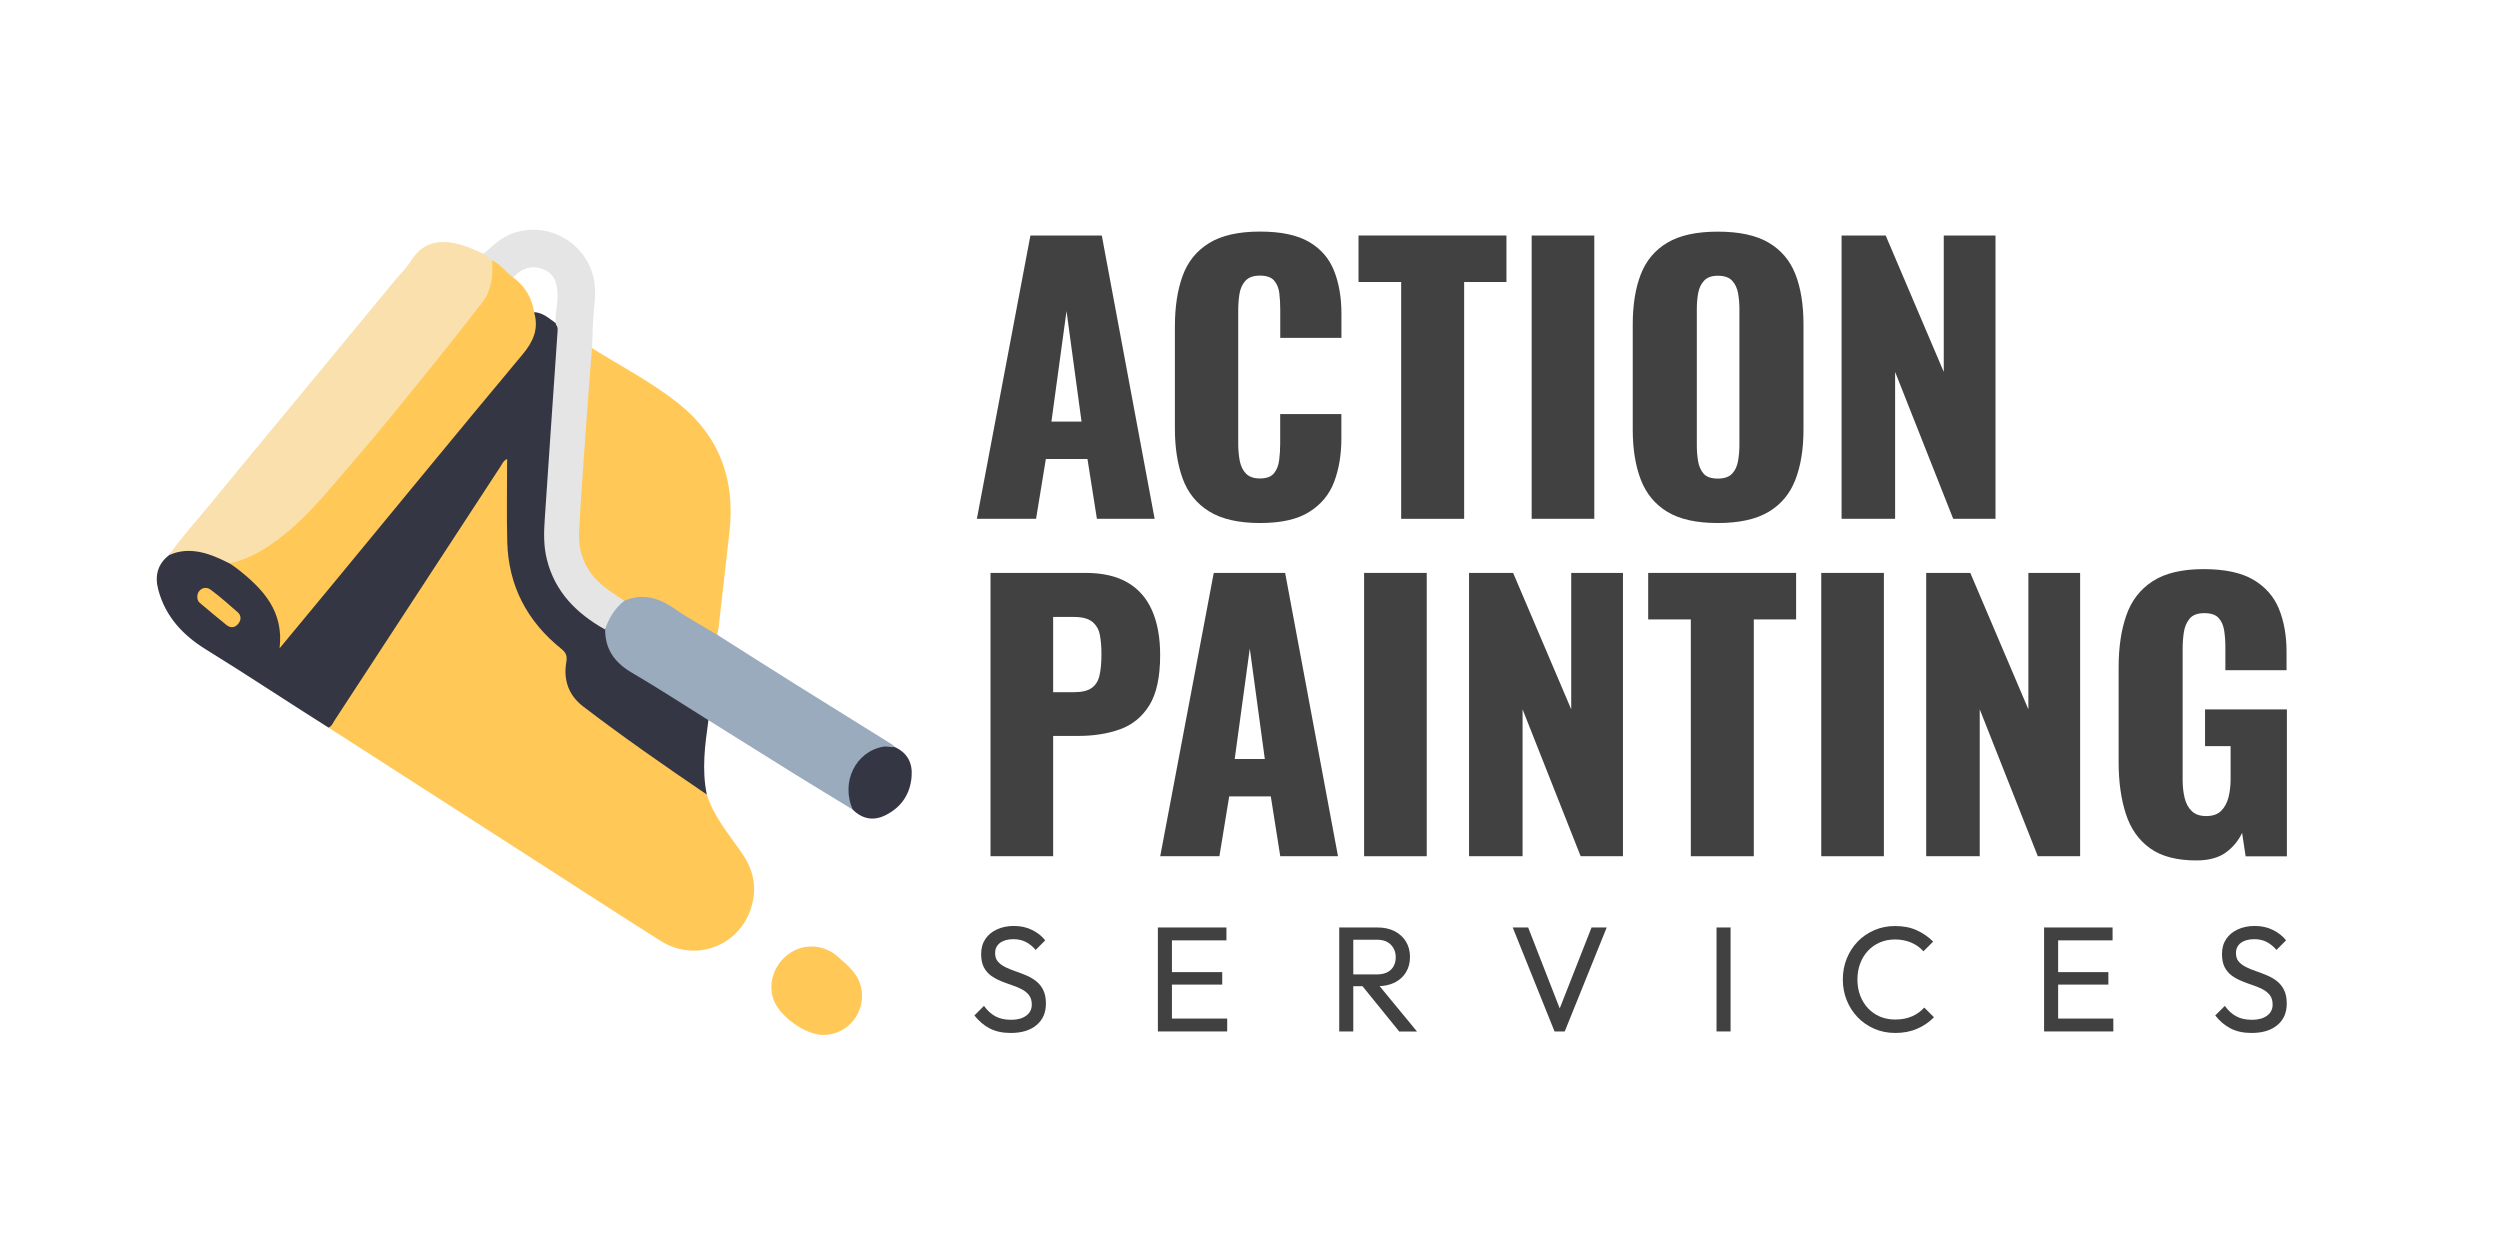 <?xml version="1.0" encoding="utf-8"?>
<!-- Generator: Adobe Illustrator 26.3.1, SVG Export Plug-In . SVG Version: 6.00 Build 0)  -->
<svg version="1.1" id="Capa_1" xmlns="http://www.w3.org/2000/svg" xmlns:xlink="http://www.w3.org/1999/xlink" x="0px" y="0px"
	 viewBox="0 0 362.84 180.76" style="enable-background:new 0 0 362.84 180.76;" xml:space="preserve">
<style type="text/css">
	.st0{fill:#414141;}
	.st1{fill:#FFC857;}
	.st2{fill:#353644;}
	.st3{fill:#F9E0AC;}
	.st4{fill:#9AABBE;}
	.st5{fill:#E5E5E5;}
</style>
<g>
	<g>
		<g>
			<path class="st0" d="M141.78,75.3l7.77-41.12h10.36l7.67,41.12h-8.38l-1.37-8.68h-6.04l-1.42,8.68H141.78z M152.6,61.19h4.37
				l-2.18-16.04L152.6,61.19z"/>
			<path class="st0" d="M182.86,75.91c-3.11,0-5.58-0.57-7.39-1.7c-1.81-1.13-3.09-2.72-3.83-4.77c-0.74-2.05-1.12-4.46-1.12-7.23
				V47.38c0-2.84,0.37-5.29,1.12-7.34c0.74-2.05,2.02-3.63,3.83-4.75c1.81-1.12,4.27-1.68,7.39-1.68c3.05,0,5.42,0.5,7.13,1.5
				c1.71,1,2.92,2.39,3.63,4.19c0.71,1.79,1.07,3.86,1.07,6.19v3.55h-8.88v-4.11c0-0.81-0.04-1.59-0.13-2.34
				c-0.08-0.74-0.33-1.36-0.74-1.85c-0.41-0.49-1.1-0.74-2.08-0.74c-0.95,0-1.65,0.25-2.11,0.76c-0.46,0.51-0.74,1.14-0.86,1.9
				c-0.12,0.76-0.18,1.57-0.18,2.41v19.34c0,0.91,0.08,1.75,0.23,2.51s0.46,1.37,0.91,1.83c0.46,0.46,1.12,0.69,2.01,0.69
				c0.95,0,1.62-0.25,2.03-0.74c0.41-0.49,0.66-1.12,0.76-1.9c0.1-0.78,0.15-1.57,0.15-2.39v-4.32h8.88v3.55
				c0,2.34-0.35,4.43-1.04,6.27c-0.69,1.85-1.9,3.3-3.6,4.37C188.33,75.38,185.93,75.91,182.86,75.91z"/>
			<path class="st0" d="M203.36,75.3V40.93h-6.19v-6.75h21.47v6.75h-6.14V75.3H203.36z"/>
			<path class="st0" d="M222.3,75.3V34.18h9.09V75.3H222.3z"/>
			<path class="st0" d="M249.31,75.91c-3.08,0-5.52-0.54-7.31-1.62c-1.79-1.08-3.08-2.64-3.86-4.67c-0.78-2.03-1.17-4.45-1.17-7.26
				V47.07c0-2.84,0.39-5.26,1.17-7.26c0.78-2,2.06-3.53,3.86-4.59c1.79-1.07,4.23-1.6,7.31-1.6c3.11,0,5.58,0.53,7.39,1.6
				c1.81,1.07,3.1,2.6,3.88,4.59c0.78,2,1.17,4.42,1.17,7.26v15.28c0,2.81-0.39,5.23-1.17,7.26c-0.78,2.03-2.07,3.59-3.88,4.67
				C254.88,75.37,252.42,75.91,249.31,75.91z M249.31,69.46c0.95,0,1.64-0.24,2.08-0.71c0.44-0.47,0.73-1.08,0.86-1.83
				c0.13-0.74,0.2-1.51,0.2-2.28v-19.8c0-0.81-0.07-1.58-0.2-2.31c-0.14-0.73-0.42-1.33-0.86-1.8c-0.44-0.47-1.13-0.71-2.08-0.71
				c-0.88,0-1.54,0.24-1.98,0.71c-0.44,0.47-0.73,1.07-0.86,1.8c-0.14,0.73-0.2,1.5-0.2,2.31v19.8c0,0.78,0.06,1.54,0.18,2.28
				c0.12,0.74,0.39,1.35,0.81,1.83C247.67,69.22,248.36,69.46,249.31,69.46z"/>
			<path class="st0" d="M267.28,75.3V34.18h6.4l8.43,19.8v-19.8h7.51V75.3h-6.14l-8.43-21.32V75.3H267.28z"/>
			<path class="st0" d="M143.76,124.27V83.15h13.81c2.47,0,4.5,0.47,6.09,1.4c1.59,0.93,2.77,2.28,3.55,4.06
				c0.78,1.78,1.17,3.93,1.17,6.47c0,3.18-0.53,5.61-1.57,7.29c-1.05,1.68-2.47,2.84-4.26,3.48c-1.79,0.64-3.81,0.96-6.04,0.96
				h-3.66v17.46H143.76z M152.85,100.46h3.05c1.12,0,1.96-0.2,2.54-0.61c0.58-0.41,0.96-1.02,1.14-1.83
				c0.19-0.81,0.28-1.84,0.28-3.1c0-1.05-0.08-1.97-0.23-2.77c-0.15-0.79-0.52-1.43-1.09-1.9c-0.58-0.47-1.47-0.71-2.69-0.71h-3
				V100.46z"/>
			<path class="st0" d="M168.39,124.27l7.77-41.12h10.36l7.67,41.12h-8.38l-1.37-8.68h-6.04l-1.42,8.68H168.39z M179.2,110.16h4.37
				l-2.18-16.04L179.2,110.16z"/>
			<path class="st0" d="M197.98,124.27V83.15h9.09v41.12H197.98z"/>
			<path class="st0" d="M213.21,124.27V83.15h6.4l8.43,19.8v-19.8h7.51v41.12h-6.14l-8.43-21.32v21.32H213.21z"/>
			<path class="st0" d="M245.4,124.27V89.9h-6.19v-6.75h21.47v6.75h-6.14v34.37H245.4z"/>
			<path class="st0" d="M264.33,124.27V83.15h9.09v41.12H264.33z"/>
			<path class="st0" d="M279.56,124.27V83.15h6.4l8.43,19.8v-19.8h7.51v41.12h-6.14l-8.43-21.32v21.32H279.56z"/>
			<path class="st0" d="M318.76,124.88c-2.84,0-5.09-0.59-6.73-1.78c-1.64-1.18-2.81-2.85-3.5-5c-0.69-2.15-1.04-4.63-1.04-7.44
				V96.86c0-2.91,0.37-5.43,1.12-7.56c0.74-2.13,2.02-3.78,3.83-4.95c1.81-1.17,4.27-1.75,7.39-1.75c3.05,0,5.44,0.51,7.18,1.52
				c1.74,1.02,2.99,2.42,3.73,4.21c0.74,1.79,1.12,3.89,1.12,6.3v2.64h-8.88v-3.35c0-0.88-0.06-1.69-0.18-2.44
				c-0.12-0.74-0.39-1.35-0.81-1.8c-0.42-0.46-1.11-0.69-2.06-0.69c-0.98,0-1.69,0.26-2.13,0.79c-0.44,0.53-0.72,1.18-0.84,1.95
				c-0.12,0.78-0.18,1.59-0.18,2.44v19.04c0,0.91,0.09,1.77,0.28,2.56c0.19,0.8,0.52,1.44,1.02,1.93c0.49,0.49,1.19,0.74,2.11,0.74
				c0.95,0,1.68-0.25,2.18-0.76c0.51-0.51,0.86-1.17,1.07-1.98c0.2-0.81,0.3-1.68,0.3-2.59v-4.82h-3.71v-5.33h11.88v21.32h-5.99
				l-0.51-3.4c-0.54,1.15-1.34,2.11-2.39,2.87C321.97,124.5,320.55,124.88,318.76,124.88z"/>
		</g>
		<g>
			<path class="st0" d="M146.68,149.92c-1.17,0-2.18-0.22-3.02-0.65c-0.84-0.43-1.59-1.07-2.24-1.89l1.39-1.39
				c0.48,0.67,1.03,1.17,1.65,1.51c0.62,0.34,1.39,0.51,2.31,0.51c0.9,0,1.62-0.2,2.16-0.59c0.54-0.39,0.82-0.93,0.82-1.61
				c0-0.57-0.13-1.02-0.4-1.37c-0.27-0.35-0.62-0.63-1.05-0.86c-0.43-0.22-0.91-0.42-1.44-0.6s-1.04-0.37-1.57-0.58
				c-0.52-0.21-1-0.47-1.45-0.79c-0.44-0.32-0.79-0.73-1.05-1.23c-0.26-0.5-0.39-1.14-0.39-1.92c0-0.86,0.21-1.58,0.62-2.19
				c0.41-0.6,0.98-1.07,1.7-1.39c0.72-0.33,1.53-0.49,2.42-0.49c0.99,0,1.87,0.19,2.65,0.58c0.78,0.38,1.42,0.89,1.91,1.51
				l-1.39,1.39c-0.45-0.52-0.93-0.91-1.45-1.17c-0.51-0.26-1.11-0.39-1.77-0.39c-0.81,0-1.46,0.18-1.94,0.53
				c-0.48,0.36-0.72,0.85-0.72,1.49c0,0.51,0.13,0.92,0.4,1.23c0.27,0.31,0.62,0.58,1.05,0.79c0.43,0.22,0.92,0.42,1.45,0.6
				c0.53,0.18,1.05,0.38,1.58,0.6c0.52,0.22,1,0.49,1.44,0.83c0.43,0.33,0.79,0.76,1.05,1.29c0.27,0.53,0.4,1.19,0.4,1.99
				c0,1.33-0.46,2.38-1.38,3.13C149.51,149.55,148.26,149.92,146.68,149.92z"/>
			<path class="st0" d="M168.05,149.7v-15.09h2.04v15.09H168.05z M169.45,136.48v-1.87h8.55v1.87H169.45z M169.45,142.9v-1.81h7.94
				v1.81H169.45z M169.45,149.7v-1.87h8.66v1.87H169.45z"/>
			<path class="st0" d="M194.37,149.7v-15.09h2.04v15.09H194.37z M195.74,143.14v-1.72h4.09c0.88,0,1.56-0.22,2.03-0.67
				c0.47-0.45,0.71-1.06,0.71-1.83c0-0.72-0.24-1.33-0.71-1.81c-0.47-0.48-1.14-0.72-2.01-0.72h-4.11v-1.78h4.18
				c0.96,0,1.79,0.18,2.5,0.55c0.71,0.37,1.26,0.87,1.64,1.51c0.38,0.64,0.58,1.37,0.58,2.2c0,0.86-0.19,1.6-0.58,2.24
				c-0.38,0.64-0.93,1.13-1.64,1.49c-0.71,0.36-1.54,0.53-2.5,0.53H195.74z M203.07,149.7l-5.48-6.76l1.94-0.67l6.13,7.44H203.07z"
				/>
			<path class="st0" d="M225.62,149.7l-6.07-15.09h2.24l4.98,12.77h-0.8l5.02-12.77h2.2l-6.09,15.09H225.62z"/>
			<path class="st0" d="M249.13,149.7v-15.09h2.04v15.09H249.13z"/>
			<path class="st0" d="M275.07,149.92c-1.09,0-2.1-0.2-3.02-0.6c-0.93-0.4-1.74-0.95-2.42-1.66c-0.69-0.71-1.22-1.54-1.6-2.48
				c-0.38-0.94-0.57-1.95-0.57-3.02c0-1.09,0.19-2.1,0.57-3.04c0.38-0.94,0.91-1.76,1.59-2.47c0.68-0.7,1.49-1.25,2.41-1.65
				c0.93-0.4,1.93-0.6,3-0.6c1.2,0,2.25,0.2,3.15,0.61c0.9,0.41,1.7,0.96,2.39,1.65l-1.41,1.41c-0.48-0.54-1.07-0.96-1.76-1.26
				c-0.7-0.3-1.49-0.46-2.37-0.46c-0.78,0-1.51,0.14-2.17,0.42c-0.67,0.28-1.25,0.69-1.74,1.21c-0.49,0.52-0.87,1.14-1.14,1.85
				c-0.27,0.71-0.4,1.49-0.4,2.33c0,0.84,0.13,1.62,0.4,2.33c0.27,0.71,0.65,1.33,1.14,1.85c0.49,0.52,1.07,0.92,1.74,1.21
				c0.67,0.28,1.4,0.42,2.2,0.42c0.94,0,1.76-0.16,2.46-0.47c0.7-0.31,1.28-0.74,1.76-1.27l1.41,1.41c-0.7,0.71-1.51,1.27-2.45,1.67
				C277.3,149.72,276.25,149.92,275.07,149.92z"/>
			<path class="st0" d="M296.67,149.7v-15.09h2.04v15.09H296.67z M298.06,136.48v-1.87h8.55v1.87H298.06z M298.06,142.9v-1.81H306
				v1.81H298.06z M298.06,149.7v-1.87h8.66v1.87H298.06z"/>
			<path class="st0" d="M326.77,149.92c-1.17,0-2.18-0.22-3.02-0.65c-0.84-0.43-1.59-1.07-2.24-1.89l1.39-1.39
				c0.48,0.67,1.03,1.17,1.65,1.51c0.62,0.34,1.39,0.51,2.31,0.51c0.9,0,1.62-0.2,2.16-0.59c0.54-0.39,0.82-0.93,0.82-1.61
				c0-0.57-0.13-1.02-0.4-1.37c-0.27-0.35-0.62-0.63-1.05-0.86c-0.43-0.22-0.91-0.42-1.44-0.6c-0.52-0.17-1.04-0.37-1.57-0.58
				c-0.52-0.21-1-0.47-1.45-0.79c-0.44-0.32-0.79-0.73-1.05-1.23c-0.26-0.5-0.39-1.14-0.39-1.92c0-0.86,0.21-1.58,0.62-2.19
				c0.41-0.6,0.98-1.07,1.7-1.39c0.72-0.33,1.53-0.49,2.42-0.49c0.99,0,1.87,0.19,2.65,0.58c0.78,0.38,1.42,0.89,1.91,1.51
				l-1.39,1.39c-0.45-0.52-0.93-0.91-1.45-1.17c-0.51-0.26-1.11-0.39-1.77-0.39c-0.81,0-1.46,0.18-1.94,0.53
				c-0.48,0.36-0.72,0.85-0.72,1.49c0,0.51,0.13,0.92,0.4,1.23c0.27,0.31,0.62,0.58,1.05,0.79c0.43,0.22,0.92,0.42,1.45,0.6
				c0.53,0.18,1.05,0.38,1.58,0.6c0.52,0.22,1,0.49,1.44,0.83c0.43,0.33,0.79,0.76,1.05,1.29c0.27,0.53,0.4,1.19,0.4,1.99
				c0,1.33-0.46,2.38-1.38,3.13C329.6,149.55,328.35,149.92,326.77,149.92z"/>
		</g>
	</g>
	<g>
		<path class="st1" d="M102.59,115.32c1.01,3.24,3.2,5.76,5.08,8.48c1.43,2.07,2.11,4.3,1.63,6.83c-1.19,6.3-7.99,9.34-13.44,5.91
			c-5.81-3.65-11.56-7.41-17.34-11.12c-9.94-6.39-19.87-12.77-29.81-19.16c-0.34-0.22-0.69-0.43-1.03-0.65
			c0.8-1.85,2.07-3.42,3.16-5.09c7.12-10.88,14.17-21.81,21.34-32.66c0.35-0.53,0.66-1.48,1.29-1.31c0.78,0.21,0.45,1.2,0.45,1.85
			c0.03,3.11,0.05,6.22,0.01,9.32c-0.09,6.64,2.63,11.94,7.63,16.16c0.78,0.65,1.09,1.29,0.93,2.31c-0.4,2.5,0.42,4.61,2.42,6.17
			c4.58,3.57,9.42,6.79,14.13,10.19C100.25,113.42,101.69,114.04,102.59,115.32z"/>
		<path class="st2" d="M102.59,115.32c-6.08-4.13-12.13-8.33-17.97-12.8c-2.07-1.59-2.88-3.81-2.43-6.41
			c0.14-0.83,0.02-1.34-0.72-1.94c-4.96-3.98-7.69-9.15-7.85-15.55c-0.1-3.96-0.02-7.92-0.02-12.01c-0.58,0.27-0.73,0.76-0.98,1.13
			C64.6,79.99,56.6,92.25,48.6,104.49c-0.26,0.4-0.42,0.9-0.92,1.11c-5.97-3.76-11.84-7.67-17.85-11.38
			c-3.27-2.02-5.82-4.74-6.85-8.59c-0.53-1.98-0.16-3.72,1.53-5.04c1.31-1.35,2.94-1,4.5-0.78c1.51,0.22,2.89,0.86,4.23,1.59
			c2.91,1.79,5.34,4.04,6.83,7.19c0.69,1.46,1.13,2.98,0.86,4.64c5.84-7.1,11.69-14.15,17.52-21.23c4.73-5.75,9.5-11.46,14.2-17.23
			c1.16-1.43,2.32-2.86,3.54-4.23c1.08-1.21,1.53-2.58,1.23-4.19c-0.07-0.36-0.17-0.73,0.13-1.05c1.42,0.1,2.35,1.12,3.45,1.83
			c0.35,0.47,0.26,1,0.22,1.53c-0.2,3.14-0.41,6.27-0.63,9.4c-0.21,3.09-0.45,6.19-0.63,9.28c-0.21,3.79-0.77,7.57-0.56,11.37
			c0.23,4.14,2.1,7.49,5.29,10.12c0.98,0.81,2.1,1.41,3.09,2.2c0.36,0.34,0.35,0.81,0.4,1.25c0.23,1.95,1.14,3.44,2.82,4.5
			c3.59,2.28,7.24,4.46,10.81,6.76c0.41,0.26,0.9,0.43,1.01,0.99C102.32,108.13,101.83,111.71,102.59,115.32z"/>
		<path class="st3" d="M33.32,81.77c-1.6-0.79-3.21-1.55-5.01-1.76c-1.31-0.15-2.59,0-3.79,0.58c1.81-2.61,3.97-4.96,5.98-7.41
			c4.44-5.43,8.93-10.82,13.4-16.23c4.49-5.44,8.99-10.88,13.48-16.32c0.78-0.94,1.67-1.82,2.32-2.84c1.97-3.15,4.99-3.08,8.11-1.96
			c0.8,0.29,1.58,0.67,2.36,1c0.6,0.13,1.17,0.32,1.46,0.94c0.41,2.61-0.27,4.88-1.9,6.98c-5.44,7-11,13.92-16.7,20.71
			c-2.94,3.5-5.87,7.02-9.14,10.23c-2.48,2.44-5.26,4.4-8.43,5.81C34.76,81.79,34.07,82.04,33.32,81.77z"/>
		<path class="st1" d="M85.9,50.52c4.25,2.66,8.75,4.97,12.66,8.11c5.86,4.71,8.16,11.02,7.32,18.47
			c-0.52,4.62-1.04,9.23-1.57,13.85c-0.05,0.4-0.13,0.8-0.19,1.2c-0.54,0.19-0.95-0.12-1.35-0.38c-1.91-1.23-3.89-2.35-5.79-3.61
			c-1.65-1.09-3.37-1.56-5.32-0.95c-0.43,0.13-0.87,0.21-1.32,0.06c-3.67-1.81-6.17-4.5-6.66-8.74c-0.09-0.74,0.02-1.46,0.06-2.19
			c0.15-2.85,0.37-5.69,0.57-8.54c0.31-4.43,0.52-8.87,0.93-13.29c0.07-0.73,0.03-1.47,0.07-2.2C85.34,51.67,85.33,51,85.9,50.52z"
			/>
		<path class="st4" d="M90.6,87.19c2.7-1.13,5.05-0.43,7.36,1.19c1.97,1.38,4.1,2.52,6.17,3.77c3.72,2.36,7.44,4.73,11.17,7.07
			c4.71,2.95,9.43,5.87,14.14,8.81c0.17,0.1,0.3,0.26,0.45,0.4c-0.23,0.32-0.57,0.23-0.89,0.24c-3.81,0.15-6.55,4.07-5.37,7.68
			c0.12,0.37,0.37,0.74,0.15,1.16c-2.79-1.7-5.58-3.39-8.36-5.11c-4.2-2.61-8.39-5.24-12.58-7.86c-3.7-2.31-7.36-4.7-11.12-6.9
			c-2.48-1.45-3.91-3.38-3.89-6.29C87.98,89.46,88.85,88.03,90.6,87.19z"/>
		<path class="st5" d="M90.6,87.19c-1.36,1.1-2.24,2.53-2.79,4.17c-4.1-2.3-7.24-5.4-8.43-10.13c-0.49-1.93-0.46-3.89-0.32-5.84
			c0.6-9.04,1.23-18.08,1.85-27.11c0.03-0.41,0.09-0.81-0.22-1.15c-0.21-1.39,0.24-2.74,0.24-4.12c0-1.65-0.32-3.15-1.95-3.87
			c-1.67-0.74-3.17-0.25-4.42,1.04c-0.35,0.25-0.65,0.07-0.88-0.16c-0.74-0.76-1.65-1.34-2.26-2.23c-0.42-0.32-0.84-0.64-1.26-0.96
			c1.13-0.92,2.13-1.99,3.49-2.64c4.93-2.37,10.89,0.42,12.38,5.67c0.73,2.58,0.05,5.09,0,7.63c-0.02,1.01-0.05,2.03-0.11,3.04
			c-0.24,3.13-0.5,6.26-0.72,9.39c-0.4,5.74-0.85,11.48-1.15,17.22c-0.17,3.25,1.05,6,3.65,8.03C88.61,85.9,89.62,86.52,90.6,87.19z
			"/>
		<path class="st1" d="M119.44,150.21c-2.59-0.02-6.39-2.77-7.2-5.21c-0.82-2.48,0.19-5.22,2.5-6.73c2.1-1.37,4.91-1.16,6.82,0.55
			c1.43,1.27,2.97,2.44,3.42,4.49C125.74,146.88,123.08,150.23,119.44,150.21z"/>
		<path class="st2" d="M123.77,117.51c-1.78-3.97,0.4-8.44,4.43-9.14c0.59-0.1,1.12,0.12,1.68,0.06c1.82,0.83,2.58,2.31,2.43,4.24
			c-0.19,2.55-1.46,4.46-3.74,5.62C126.81,119.19,125.18,118.9,123.77,117.51z"/>
		<path class="st1" d="M71.41,37.78c1.18,0.55,1.94,1.64,2.95,2.4c1.8,1.29,2.87,3.03,3.18,5.22c0.67,2.36-0.15,4.18-1.68,6.02
			c-9.17,10.98-18.24,22.05-27.34,33.08c-2.6,3.15-5.2,6.28-7.94,9.59c0.63-5.34-2.35-8.55-5.97-11.41
			c-0.41-0.33-0.86-0.61-1.29-0.92c3.04-0.63,5.57-2.27,7.94-4.17c3.97-3.2,7.07-7.22,10.38-11.03c3.34-3.85,6.54-7.82,9.74-11.78
			c2.92-3.61,5.82-7.25,8.65-10.93C71.39,42.08,71.58,39.95,71.41,37.78z"/>
		<path class="st1" d="M28.64,86.54c0.04-1,1.1-1.58,1.94-0.95c1.36,1.02,2.65,2.15,3.93,3.28c0.52,0.47,0.51,1.11,0.08,1.65
			c-0.48,0.59-1.11,0.68-1.72,0.19c-1.3-1.04-2.57-2.12-3.85-3.19C28.71,87.28,28.62,86.92,28.64,86.54z"/>
	</g>
</g>
</svg>
